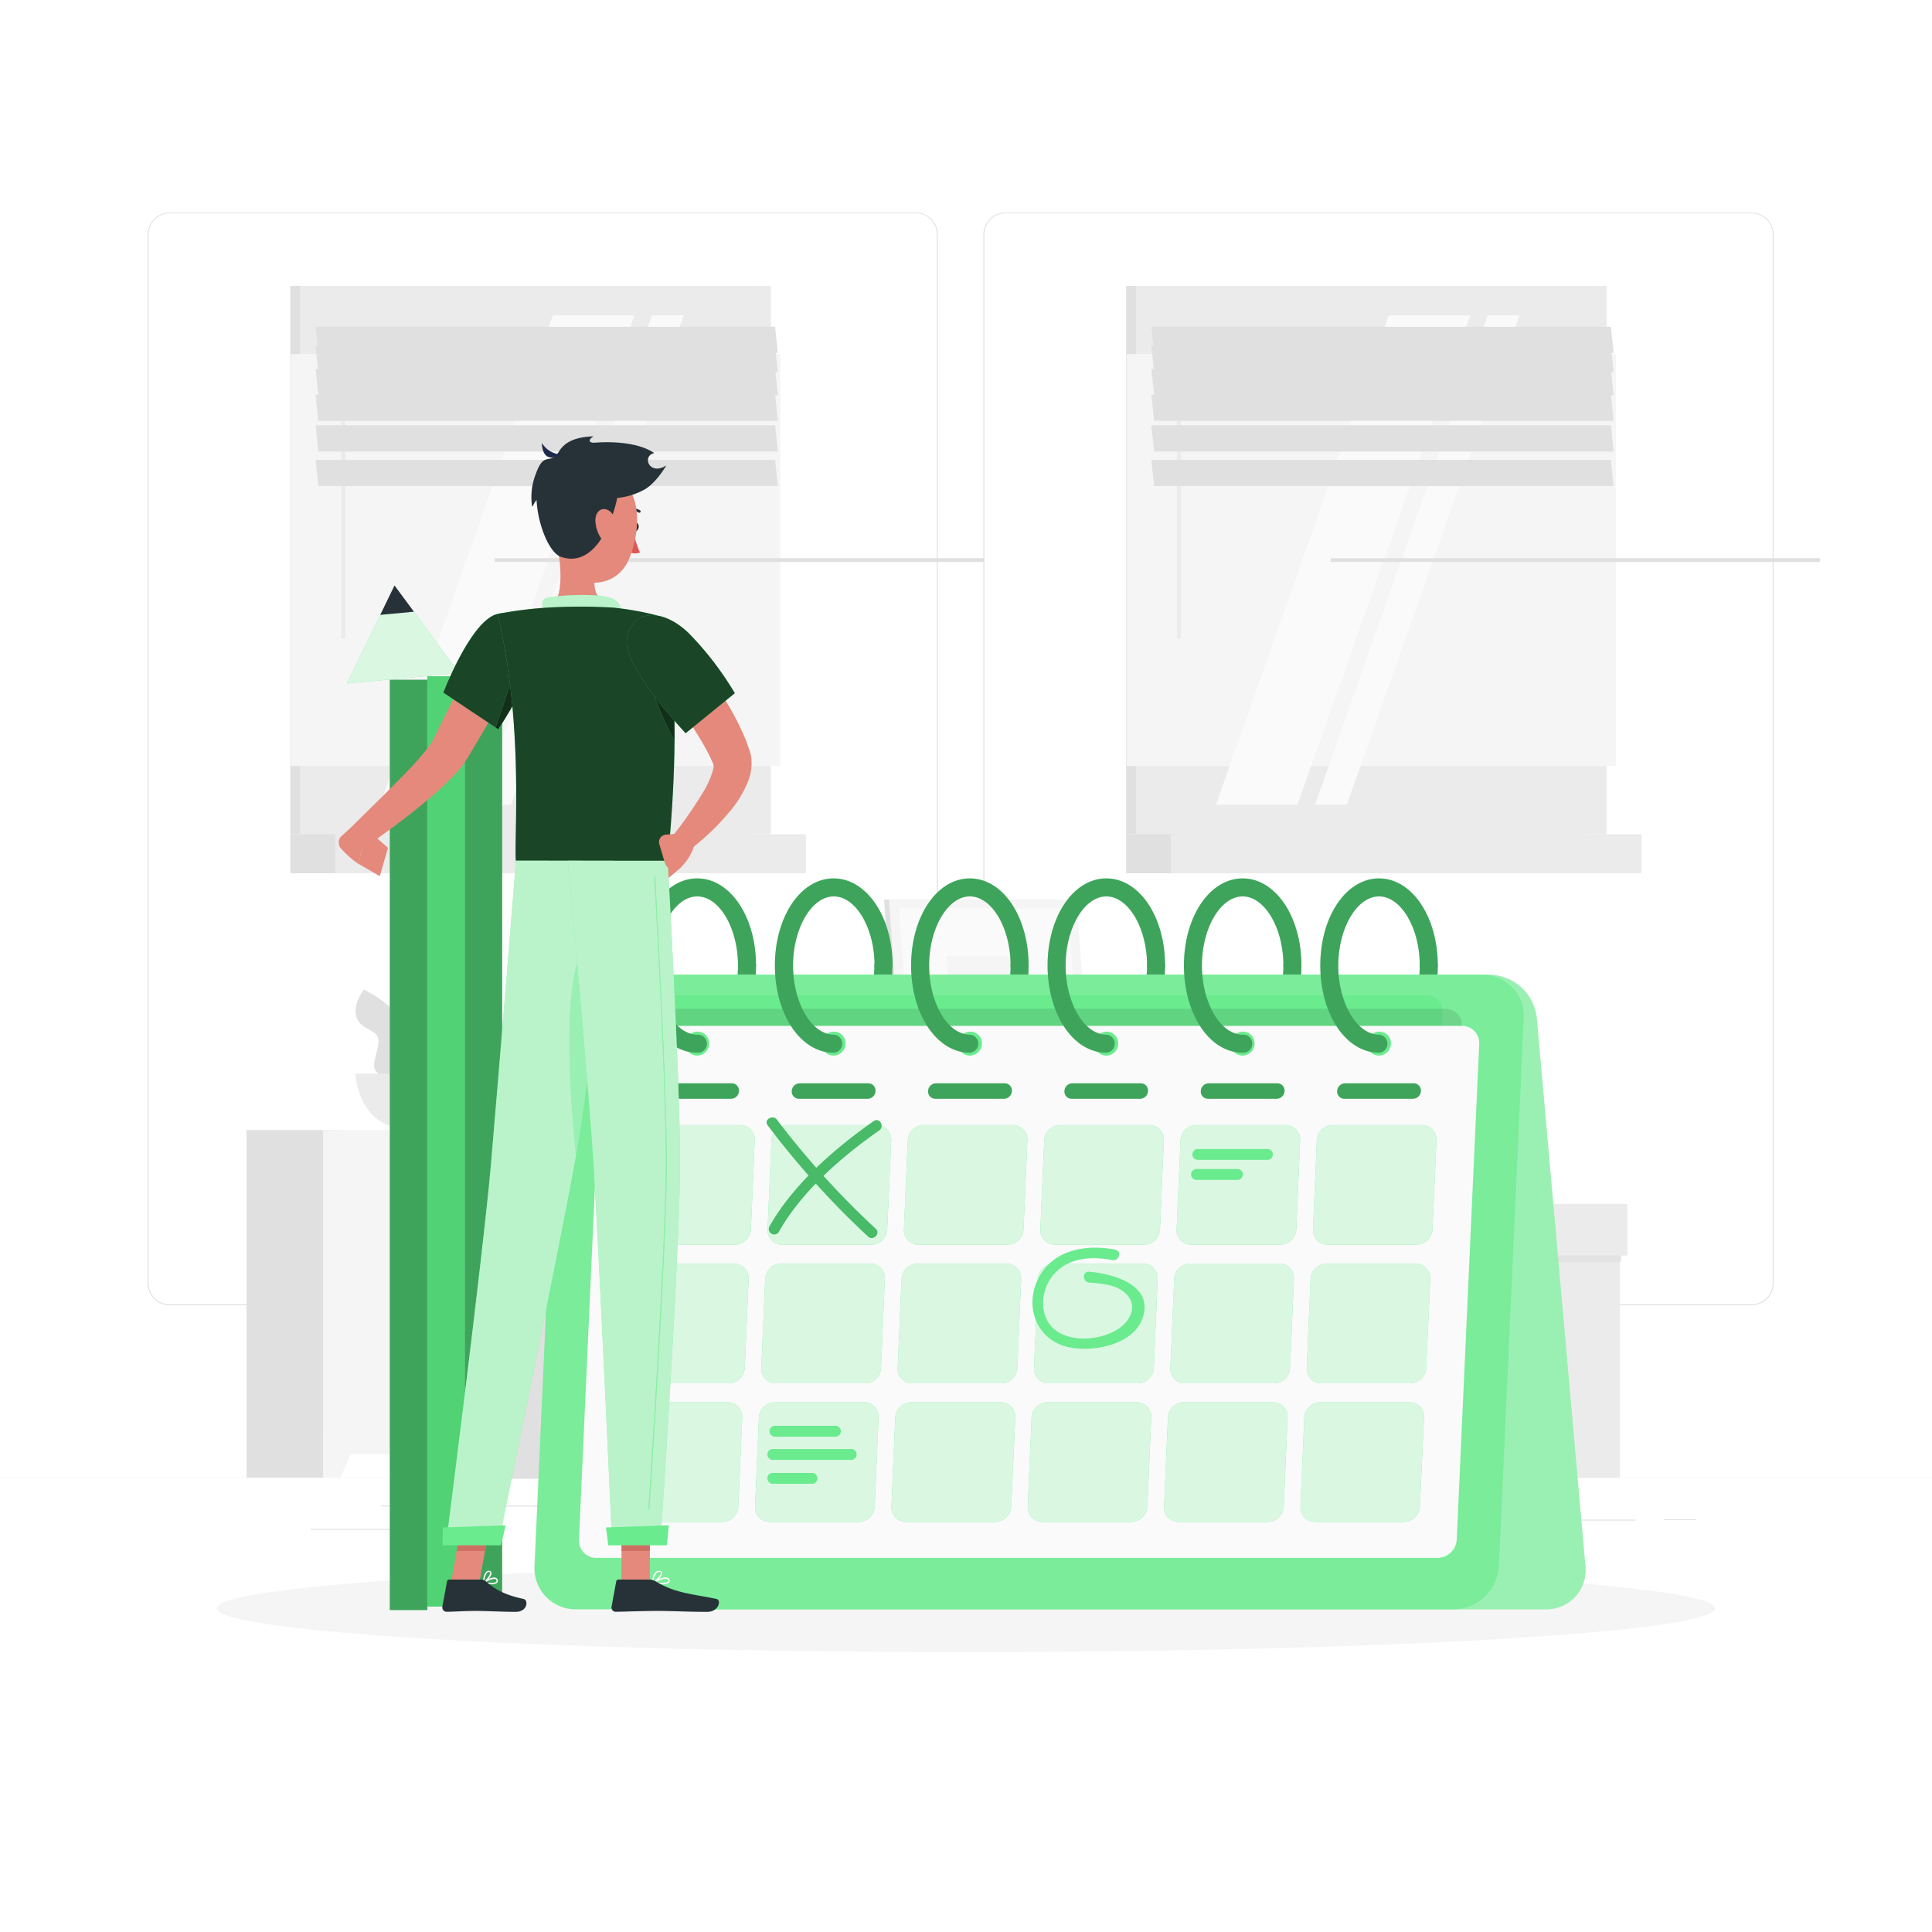 <svg class="animated" id="freepik_stories-calendar" xmlns="http://www.w3.org/2000/svg" viewBox="0 0 500 500" version="1.1" xmlns:xlink="http://www.w3.org/1999/xlink" xmlnsSvgjs="http://svgjs.com/svgjs"><style>svg#freepik_stories-calendar:not(.animated) .animable {opacity: 0;}svg#freepik_stories-calendar.animated #freepik--Calendar--inject-4 {animation: 1.5s Infinite  linear floating;animation-delay: 0s;}            @keyframes floating {                0% {                    opacity: 1;                    transform: translateY(0px);                }                50% {                    transform: translateY(-10px);                }                100% {                    opacity: 1;                    transform: translateY(0px);                }            }        </style><g id="freepik--background-complete--inject-4" class="animable" style="transform-origin: 250px 226.395px;"><rect y="382.4" width="500" height="0.25" style="fill: rgb(250, 250, 250); transform-origin: 250px 382.525px;" id="elwzk8gy1fu6" class="animable"></rect><rect x="398.39" y="393.28" width="24.83" height="0.25" style="fill: rgb(224, 224, 224); transform-origin: 410.805px 393.405px;" id="elpcd6va84num" class="animable"></rect><rect x="430.56" y="393.15" width="8.39" height="0.25" style="fill: rgb(224, 224, 224); transform-origin: 434.755px 393.275px;" id="eljs66d5o4oy" class="animable"></rect><rect x="280.04" y="394.83" width="51.99" height="0.25" style="fill: rgb(224, 224, 224); transform-origin: 306.035px 394.955px;" id="ela69f29trp6p" class="animable"></rect><rect x="260.02" y="397.54" width="7.75" height="0.25" style="fill: rgb(224, 224, 224); transform-origin: 263.895px 397.665px;" id="elos6p0w6m2u" class="animable"></rect><rect x="98.59" y="389.63" width="13.36" height="0.25" style="fill: rgb(224, 224, 224); transform-origin: 105.27px 389.755px;" id="elk8oi0ybuz5o" class="animable"></rect><rect x="117.5" y="389.63" width="67.76" height="0.25" style="fill: rgb(224, 224, 224); transform-origin: 151.38px 389.755px;" id="el5agy1bxk3lj" class="animable"></rect><rect x="80.36" y="395.67" width="47.14" height="0.25" style="fill: rgb(224, 224, 224); transform-origin: 103.93px 395.795px;" id="elrbjdjp55og" class="animable"></rect><path d="M237,337.8H43.91a5.71,5.71,0,0,1-5.7-5.71V60.66A5.71,5.71,0,0,1,43.91,55H237a5.71,5.71,0,0,1,5.71,5.71V332.09A5.71,5.71,0,0,1,237,337.8ZM43.91,55.2a5.46,5.46,0,0,0-5.45,5.46V332.09a5.46,5.46,0,0,0,5.45,5.46H237a5.47,5.47,0,0,0,5.46-5.46V60.66A5.47,5.47,0,0,0,237,55.2Z" style="fill: rgb(224, 224, 224); transform-origin: 140.46px 196.4px;" id="elft29xmyazko" class="animable"></path><path d="M453.31,337.8H260.21a5.72,5.72,0,0,1-5.71-5.71V60.66A5.72,5.72,0,0,1,260.21,55h193.1A5.71,5.71,0,0,1,459,60.66V332.09A5.71,5.71,0,0,1,453.31,337.8ZM260.21,55.2a5.47,5.47,0,0,0-5.46,5.46V332.09a5.47,5.47,0,0,0,5.46,5.46h193.1a5.47,5.47,0,0,0,5.46-5.46V60.66a5.47,5.47,0,0,0-5.46-5.46Z" style="fill: rgb(224, 224, 224); transform-origin: 356.75px 196.4px;" id="ellkr78mdneh" class="animable"></path><g id="eln1tkmr9hrvh"><rect x="341.75" y="318.28" width="35.33" height="64.12" style="fill: rgb(224, 224, 224); transform-origin: 359.415px 350.34px; transform: rotate(180deg);" class="animable"></rect></g><rect x="377.08" y="318.28" width="42.15" height="64.12" style="fill: rgb(235, 235, 235); transform-origin: 398.155px 350.34px;" id="elf8l7k0uiok" class="animable"></rect><g id="el0fx514m60rx7"><rect x="341.75" y="323.7" width="77.85" height="2.9" style="fill: rgb(224, 224, 224); opacity: 0.7; mix-blend-mode: multiply; transform-origin: 380.675px 325.15px; transform: rotate(180deg);" class="animable"></rect></g><g id="eljd02eofuc4n"><rect x="339.8" y="311.57" width="37.28" height="13.36" style="fill: rgb(224, 224, 224); transform-origin: 358.44px 318.25px; transform: rotate(180deg);" class="animable"></rect></g><rect x="377.08" y="311.57" width="44.1" height="13.36" style="fill: rgb(235, 235, 235); transform-origin: 399.13px 318.25px;" id="elez25qgl9z5m" class="animable"></rect><rect x="75.13" y="73.99" width="118.93" height="141.9" style="fill: rgb(224, 224, 224); transform-origin: 134.595px 144.94px;" id="elf4uz57ep7di" class="animable"></rect><rect x="77.68" y="73.99" width="121.83" height="141.9" style="fill: rgb(235, 235, 235); transform-origin: 138.595px 144.94px;" id="elwadluxjmzop" class="animable"></rect><rect x="75.13" y="215.89" width="118.93" height="10.11" style="fill: rgb(224, 224, 224); transform-origin: 134.595px 220.945px;" id="elddumwcmtjou" class="animable"></rect><rect x="86.74" y="215.89" width="121.83" height="10.11" style="fill: rgb(235, 235, 235); transform-origin: 147.655px 220.945px;" id="el2gyccywz6i4" class="animable"></rect><g id="el82eoshj0uoq"><rect x="75.26" y="91.64" width="126.66" height="106.59" style="fill: rgb(245, 245, 245); transform-origin: 138.59px 144.935px; transform: rotate(90deg);" class="animable"></rect></g><polygon points="98.38 208.27 143.09 81.61 164.19 81.61 119.49 208.27 98.38 208.27" style="fill: rgb(250, 250, 250); transform-origin: 131.285px 144.94px;" id="elh7f4adm9wj" class="animable"></polygon><path d="M88.82,165.3a.55.55,0,0,1-.54-.55V86.56a.54.54,0,0,1,.54-.54.55.55,0,0,1,.55.54v78.19A.55.55,0,0,1,88.82,165.3Z" style="fill: rgb(235, 235, 235); transform-origin: 88.825px 125.66px;" id="el1qckedm9b3ni" class="animable"></path><polygon points="124.02 208.27 168.73 81.61 176.96 81.61 132.25 208.27 124.02 208.27" style="fill: rgb(250, 250, 250); transform-origin: 150.49px 144.94px;" id="elk40033h2aj" class="animable"></polygon><g id="elgypw3oru3g"><rect x="128.07" y="144.46" width="126.66" height="0.97" style="fill: rgb(224, 224, 224); transform-origin: 191.4px 144.945px; transform: rotate(90deg);" class="animable"></rect></g><polygon points="201.3 91.35 82.38 91.35 81.68 84.57 200.6 84.57 201.3 91.35" style="fill: rgb(224, 224, 224); transform-origin: 141.49px 87.96px;" id="el02pjyckkadxh" class="animable"></polygon><polygon points="201.3 96.32 82.38 96.32 81.68 89.53 200.6 89.53 201.3 96.32" style="fill: rgb(224, 224, 224); transform-origin: 141.49px 92.925px;" id="el3d2h21qb5fj" class="animable"></polygon><polygon points="201.3 102.28 82.38 102.28 81.68 95.49 200.6 95.49 201.3 102.28" style="fill: rgb(224, 224, 224); transform-origin: 141.49px 98.885px;" id="ell2m3sflbbmq" class="animable"></polygon><polygon points="201.3 108.91 82.38 108.91 81.68 102.13 200.6 102.13 201.3 108.91" style="fill: rgb(224, 224, 224); transform-origin: 141.49px 105.52px;" id="els2b694w3p6" class="animable"></polygon><polygon points="201.3 116.86 82.38 116.86 81.68 110.07 200.6 110.07 201.3 116.86" style="fill: rgb(224, 224, 224); transform-origin: 141.49px 113.465px;" id="elyl4dk6jh35" class="animable"></polygon><polygon points="201.3 125.79 82.38 125.79 81.68 119.01 200.6 119.01 201.3 125.79" style="fill: rgb(224, 224, 224); transform-origin: 141.49px 122.4px;" id="elftwcaeg9mi" class="animable"></polygon><rect x="291.43" y="73.99" width="118.93" height="141.9" style="fill: rgb(224, 224, 224); transform-origin: 350.895px 144.94px;" id="el8boxm8rzok" class="animable"></rect><rect x="293.97" y="73.99" width="121.83" height="141.9" style="fill: rgb(235, 235, 235); transform-origin: 354.885px 144.94px;" id="elp6hy8yu3r28" class="animable"></rect><rect x="291.43" y="215.89" width="118.93" height="10.11" style="fill: rgb(224, 224, 224); transform-origin: 350.895px 220.945px;" id="elhcygphj5149" class="animable"></rect><rect x="303.04" y="215.89" width="121.83" height="10.11" style="fill: rgb(235, 235, 235); transform-origin: 363.955px 220.945px;" id="el3ef3b13gohh" class="animable"></rect><g id="elj3w2hkqy8v"><rect x="291.56" y="91.64" width="126.66" height="106.59" style="fill: rgb(245, 245, 245); transform-origin: 354.89px 144.935px; transform: rotate(90deg);" class="animable"></rect></g><polygon points="314.68 208.27 359.39 81.61 380.49 81.61 335.78 208.27 314.68 208.27" style="fill: rgb(250, 250, 250); transform-origin: 347.585px 144.94px;" id="elgxrxphi45l9" class="animable"></polygon><path d="M305.12,165.3a.55.55,0,0,1-.54-.55V86.56a.54.54,0,0,1,1.08,0v78.19A.55.55,0,0,1,305.12,165.3Z" style="fill: rgb(235, 235, 235); transform-origin: 305.12px 125.66px;" id="elfjamg965vs" class="animable"></path><polygon points="340.32 208.27 385.03 81.61 393.25 81.61 348.55 208.27 340.32 208.27" style="fill: rgb(250, 250, 250); transform-origin: 366.785px 144.94px;" id="elrtx23ixgxdm" class="animable"></polygon><g id="elqiz04m8r3u9"><rect x="344.37" y="144.46" width="126.66" height="0.97" style="fill: rgb(224, 224, 224); transform-origin: 407.7px 144.945px; transform: rotate(90deg);" class="animable"></rect></g><polygon points="417.6 91.35 298.68 91.35 297.97 84.57 416.9 84.57 417.6 91.35" style="fill: rgb(224, 224, 224); transform-origin: 357.785px 87.96px;" id="el5zrq9gvbejk" class="animable"></polygon><polygon points="417.6 96.32 298.68 96.32 297.97 89.53 416.9 89.53 417.6 96.32" style="fill: rgb(224, 224, 224); transform-origin: 357.785px 92.925px;" id="eldennvd52vm8" class="animable"></polygon><polygon points="417.6 102.28 298.68 102.28 297.97 95.49 416.9 95.49 417.6 102.28" style="fill: rgb(224, 224, 224); transform-origin: 357.785px 98.885px;" id="ely7xf8zvjh6m" class="animable"></polygon><polygon points="417.6 108.91 298.68 108.91 297.97 102.13 416.9 102.13 417.6 108.91" style="fill: rgb(224, 224, 224); transform-origin: 357.785px 105.52px;" id="eliabtqei17zm" class="animable"></polygon><polygon points="417.6 116.86 298.68 116.86 297.97 110.07 416.9 110.07 417.6 116.86" style="fill: rgb(224, 224, 224); transform-origin: 357.785px 113.465px;" id="el7b2wek3721i" class="animable"></polygon><polygon points="417.6 125.79 298.68 125.79 297.97 119.01 416.9 119.01 417.6 125.79" style="fill: rgb(224, 224, 224); transform-origin: 357.785px 122.4px;" id="el1ng4g83ghqt" class="animable"></polygon><rect x="294.29" y="292.46" width="23.75" height="89.94" style="fill: rgb(224, 224, 224); transform-origin: 306.165px 337.43px;" id="eloic0elmayej" class="animable"></rect><polygon points="313.52 382.4 318.03 382.4 318.03 371.38 308.79 371.38 313.52 382.4" style="fill: rgb(245, 245, 245); transform-origin: 313.41px 376.89px;" id="ellcn46nzqmy9" class="animable"></polygon><rect x="63.81" y="292.46" width="23.75" height="89.94" style="fill: rgb(224, 224, 224); transform-origin: 75.685px 337.43px;" id="el0twt63rjhel" class="animable"></rect><rect x="83.62" y="292.46" width="234.42" height="83.88" style="fill: rgb(245, 245, 245); transform-origin: 200.83px 334.4px;" id="elfqqp7y0unvt" class="animable"></rect><g id="el6xcejmtn9pj"><rect x="228.48" y="270.51" width="59.9" height="112.2" style="fill: rgb(224, 224, 224); transform-origin: 258.43px 326.61px; transform: rotate(-90deg);" class="animable"></rect></g><g id="elh60dlbctug9"><rect x="113.26" y="270.51" width="59.9" height="112.2" style="fill: rgb(224, 224, 224); transform-origin: 143.21px 326.61px; transform: rotate(-90deg);" class="animable"></rect></g><g id="el52s429mzva8"><rect x="255.1" y="309.79" width="6.67" height="112.2" style="fill: rgb(224, 224, 224); transform-origin: 258.435px 365.89px; transform: rotate(90deg);" class="animable"></rect></g><g id="elqvmikxmt3rj"><rect x="139.88" y="309.79" width="6.67" height="112.2" style="fill: rgb(224, 224, 224); transform-origin: 143.215px 365.89px; transform: rotate(90deg);" class="animable"></rect></g><path d="M182.73,300.24h-79a13,13,0,0,1-9.39-4h97.82A13,13,0,0,1,182.73,300.24Z" style="fill: rgb(245, 245, 245); transform-origin: 143.25px 298.24px;" id="elbspek7eshsm" class="animable"></path><path d="M298.37,300.24h-79a13,13,0,0,1-9.39-4h97.82A12.94,12.94,0,0,1,298.37,300.24Z" style="fill: rgb(245, 245, 245); transform-origin: 258.89px 298.24px;" id="elcnyj14hutfq" class="animable"></path><polygon points="88.13 382.4 83.61 382.4 83.61 371.38 92.85 371.38 88.13 382.4" style="fill: rgb(245, 245, 245); transform-origin: 88.23px 376.89px;" id="elgsgx2ig59x" class="animable"></polygon><g id="elres8lj01kjr"><rect x="229.12" y="237.24" width="26.44" height="55.22" style="fill: rgb(224, 224, 224); opacity: 0.4; mix-blend-mode: multiply; transform-origin: 242.34px 264.85px;" class="animable"></rect></g><polygon points="277.77 292.46 233.02 292.46 228.81 232.83 273.55 232.83 277.77 292.46" style="fill: rgb(224, 224, 224); transform-origin: 253.29px 262.645px;" id="el0n6ofgcsn37b" class="animable"></polygon><polygon points="282.86 292.46 234.29 292.46 230.08 232.83 278.64 232.83 282.86 292.46" style="fill: rgb(245, 245, 245); transform-origin: 256.47px 262.645px;" id="el9hjsyguj4ic" class="animable"></polygon><polygon points="236.54 290.18 232.65 235.11 276.4 235.11 280.3 290.18 236.54 290.18" style="fill: rgb(250, 250, 250); transform-origin: 256.475px 262.645px;" id="el4p16cyi2scq" class="animable"></polygon><polygon points="247.13 277.85 244.98 247.44 265.81 247.44 267.96 277.85 247.13 277.85" style="fill: rgb(245, 245, 245); transform-origin: 256.47px 262.645px;" id="elaudl28wb2k" class="animable"></polygon><circle cx="159.35" cy="271.05" r="11.62" style="fill: rgb(235, 235, 235); transform-origin: 159.35px 271.05px;" id="el4z5yr4elpvj" class="animable"></circle><circle cx="179.25" cy="276.59" r="11.62" style="fill: rgb(235, 235, 235); transform-origin: 179.25px 276.59px;" id="elu1owvx69hi" class="animable"></circle><g id="eluv1qhifpc7i"><circle cx="196.07" cy="271.75" r="7.75" style="fill: rgb(235, 235, 235); transform-origin: 196.07px 271.75px; transform: rotate(-22.39deg);" class="animable"></circle></g><g id="ellllxddf0ntn"><circle cx="170.98" cy="264" r="7.75" style="fill: rgb(235, 235, 235); transform-origin: 170.98px 264px; transform: rotate(-80.8deg);" class="animable"></circle></g><path d="M140.77,274.51s.91,17.95,35.78,17.95,35.78-17.95,35.78-17.95Z" style="fill: rgb(224, 224, 224); transform-origin: 176.55px 283.485px;" id="eluftzxj3fjs" class="animable"></path><path d="M108.57,286.31s-11.36-19.58,4.4-35.17c0,0,4.11,2.68,4,6.29s-4.41,4.51-3.48,7.52,5,6,2.35,8.45.43,4.69.25,7.74S108.57,286.31,108.57,286.31Z" style="fill: rgb(224, 224, 224); transform-origin: 110.791px 268.725px;" id="elksxw42mhaq" class="animable"></path><path d="M109.43,288.1s4.6-22.16-15.27-32c0,0-3.06,3.85-1.86,7.25s5.6,2.89,5.67,6-2.9,7.24.44,8.75,1.07,4.6,2.2,7.43S109.43,288.1,109.43,288.1Z" style="fill: rgb(224, 224, 224); transform-origin: 100.956px 272.103px;" id="elh0fwv3wfovj" class="animable"></path><path d="M92,277.85s.38,14.61,14.86,14.61,14.86-14.61,14.86-14.61Z" style="fill: rgb(235, 235, 235); transform-origin: 106.86px 285.155px;" id="elgli33x626qi" class="animable"></path></g><g id="freepik--Shadow--inject-4" class="animable" style="transform-origin: 250px 416.24px;"><ellipse cx="250" cy="416.24" rx="193.89" ry="11.32" style="fill: rgb(245, 245, 245); transform-origin: 250px 416.24px;" id="elxkvumwojt4h" class="animable"></ellipse></g><g id="freepik--Calendar--inject-4" class="animable" style="transform-origin: 274.337px 321.906px;"><path d="M180.45,272.44a2.34,2.34,0,0,1,0-4.67c5.72,0,10.54-8.19,10.54-17.89a2.34,2.34,0,0,1,4.67,0C195.66,262.53,189,272.44,180.45,272.44Z" style="fill: rgb(90, 233, 130); transform-origin: 186.961px 260.066px;" id="elb15swqsu4to" class="animable"></path><path d="M215.74,272.44a2.34,2.34,0,0,1,0-4.67c5.72,0,10.54-8.19,10.54-17.89a2.34,2.34,0,0,1,4.67,0C231,262.53,224.27,272.44,215.74,272.44Z" style="fill: rgb(90, 233, 130); transform-origin: 222.252px 260.066px;" id="el6vyjk8m969" class="animable"></path><path d="M251,272.44a2.34,2.34,0,0,1,0-4.67c5.71,0,10.54-8.19,10.54-17.89a2.33,2.33,0,0,1,4.66,0C266.23,262.53,259.56,272.44,251,272.44Z" style="fill: rgb(90, 233, 130); transform-origin: 257.506px 259.995px;" id="elikt7ezedoip" class="animable"></path><path d="M286.32,272.44a2.34,2.34,0,1,1,0-4.67c5.71,0,10.54-8.19,10.54-17.89a2.33,2.33,0,0,1,4.66,0C301.52,262.53,294.84,272.44,286.32,272.44Z" style="fill: rgb(90, 233, 130); transform-origin: 292.674px 260.001px;" id="eljlur0lp2qmo" class="animable"></path><path d="M321.6,272.44a2.34,2.34,0,0,1,0-4.67c5.72,0,10.54-8.19,10.54-17.89a2.34,2.34,0,0,1,4.67,0C336.81,262.53,330.13,272.44,321.6,272.44Z" style="fill: rgb(90, 233, 130); transform-origin: 328.111px 260.066px;" id="elej6cmfmvthq" class="animable"></path><path d="M356.89,272.44a2.34,2.34,0,0,1,0-4.67c5.71,0,10.54-8.19,10.54-17.89a2.34,2.34,0,0,1,4.67,0C372.1,262.53,365.42,272.44,356.89,272.44Z" style="fill: rgb(90, 233, 130); transform-origin: 363.401px 260.066px;" id="el84w3am2uuu8" class="animable"></path><g id="elotkdjbno7qs"><g style="opacity: 0.3; transform-origin: 275.181px 259.997px;" class="animable"><path d="M180.45,272.44a2.34,2.34,0,0,1,0-4.67c5.72,0,10.54-8.19,10.54-17.89a2.34,2.34,0,0,1,4.67,0C195.66,262.53,189,272.44,180.45,272.44Z" id="elbe2ql768ia" class="animable" style="transform-origin: 186.961px 260.066px;"></path><path d="M215.74,272.44a2.34,2.34,0,0,1,0-4.67c5.72,0,10.54-8.19,10.54-17.89a2.34,2.34,0,0,1,4.67,0C231,262.53,224.27,272.44,215.74,272.44Z" id="el49mwkocg58l" class="animable" style="transform-origin: 222.252px 260.066px;"></path><path d="M251,272.44a2.34,2.34,0,0,1,0-4.67c5.71,0,10.54-8.19,10.54-17.89a2.33,2.33,0,0,1,4.66,0C266.23,262.53,259.56,272.44,251,272.44Z" id="els6ce78xj98m" class="animable" style="transform-origin: 257.506px 259.995px;"></path><path d="M286.32,272.44a2.34,2.34,0,1,1,0-4.67c5.71,0,10.54-8.19,10.54-17.89a2.33,2.33,0,0,1,4.66,0C301.52,262.53,294.84,272.44,286.32,272.44Z" id="elwj9d3p42x09" class="animable" style="transform-origin: 292.674px 260.001px;"></path><path d="M321.6,272.44a2.34,2.34,0,0,1,0-4.67c5.72,0,10.54-8.19,10.54-17.89a2.34,2.34,0,0,1,4.67,0C336.81,262.53,330.13,272.44,321.6,272.44Z" id="elzmjkalnmhmd" class="animable" style="transform-origin: 328.111px 260.066px;"></path><path d="M356.89,272.44a2.34,2.34,0,0,1,0-4.67c5.71,0,10.54-8.19,10.54-17.89a2.34,2.34,0,0,1,4.67,0C372.1,262.53,365.42,272.44,356.89,272.44Z" id="elw3f2wnr0t5i" class="animable" style="transform-origin: 363.401px 260.066px;"></path></g></g><path d="M158.34,252.27H385.52a12.51,12.51,0,0,1,12.19,11.19l12.58,141.83a10.11,10.11,0,0,1-10.2,11.19H172.9a12.53,12.53,0,0,1-12.19-11.19L148.14,263.46A10.1,10.1,0,0,1,158.34,252.27Z" style="fill: rgb(90, 233, 130); transform-origin: 279.214px 334.375px;" id="el0ou6bvem4wbr" class="animable"></path><g id="elhqg9kf4puft"><path d="M158.34,252.27H385.52a12.51,12.51,0,0,1,12.19,11.19l12.58,141.83a10.11,10.11,0,0,1-10.2,11.19H172.9a12.53,12.53,0,0,1-12.19-11.19L148.14,263.46A10.1,10.1,0,0,1,158.34,252.27Z" style="fill: rgb(250, 250, 250); opacity: 0.4; transform-origin: 279.214px 334.375px;" class="animable"></path></g><path d="M383.63,252.27H156.44a11.86,11.86,0,0,0-11.7,11.19l-6.4,141.83A10.63,10.63,0,0,0,149,416.48H376.21a11.86,11.86,0,0,0,11.7-11.19l6.41-141.83A10.64,10.64,0,0,0,383.63,252.27Z" style="fill: rgb(90, 233, 130); transform-origin: 266.33px 334.375px;" id="elpftt1wcxzm" class="animable"></path><g id="elb00acyd6w29"><path d="M383.63,252.27H156.44a11.86,11.86,0,0,0-11.7,11.19l-6.4,141.83A10.63,10.63,0,0,0,149,416.48H376.21a11.86,11.86,0,0,0,11.7-11.19l6.41-141.83A10.64,10.64,0,0,0,383.63,252.27Z" style="fill: rgb(250, 250, 250); opacity: 0.2; transform-origin: 266.33px 334.375px;" class="animable"></path></g><path d="M160.61,379l5.29-117.13a4.53,4.53,0,0,1,4.48-4.28H369.21a4.07,4.07,0,0,1,4.09,4.28L368,379a4.53,4.53,0,0,1-4.48,4.28H164.7A4.07,4.07,0,0,1,160.61,379Z" style="fill: rgb(90, 233, 130); transform-origin: 266.955px 320.435px;" id="el3xt69o5o9uk" class="animable"></path><g id="elt35ndqjarlq"><path d="M160.61,379l5.29-117.13a4.53,4.53,0,0,1,4.48-4.28H369.21a4.07,4.07,0,0,1,4.09,4.28L368,379a4.53,4.53,0,0,1-4.48,4.28H164.7A4.07,4.07,0,0,1,160.61,379Z" style="fill: rgb(250, 250, 250); opacity: 0.1; transform-origin: 266.955px 320.435px;" class="animable"></path></g><g id="elbnvi8rq9f0r"><path d="M155,388.56l5.55-123a4.74,4.74,0,0,1,4.7-4.49H374.05a4.26,4.26,0,0,1,4.29,4.49l-5.56,123a4.75,4.75,0,0,1-4.69,4.5H159.27A4.25,4.25,0,0,1,155,388.56Z" style="opacity: 0.1; transform-origin: 266.669px 327.065px;" class="animable"></path></g><path d="M149.84,398.48l5.79-128.3a5,5,0,0,1,4.9-4.69H378.34a4.45,4.45,0,0,1,4.48,4.69L377,398.48a5,5,0,0,1-4.9,4.69H154.32A4.44,4.44,0,0,1,149.84,398.48Z" style="fill: rgb(250, 250, 250); transform-origin: 266.33px 334.33px;" id="eluzi7m7ksqya" class="animable"></path><path d="M356.86,273.18h0a3,3,0,0,1-3-3.18h0a3.15,3.15,0,0,1,3.11-3h0a3,3,0,0,1,3,3.18h0A3.15,3.15,0,0,1,356.86,273.18Z" style="fill: rgb(90, 233, 130); transform-origin: 356.915px 270.09px;" id="el4n7qykue2j" class="animable"></path><path d="M321.57,273.18h0a3,3,0,0,1-3-3.18h0a3.15,3.15,0,0,1,3.11-3h0a3,3,0,0,1,3,3.18h0A3.14,3.14,0,0,1,321.57,273.18Z" style="fill: rgb(90, 233, 130); transform-origin: 321.625px 270.09px;" id="elcjo65dkvird" class="animable"></path><path d="M286.28,273.18h0a3,3,0,0,1-3-3.18h0a3.16,3.16,0,0,1,3.11-3h0a3,3,0,0,1,3,3.18h0A3.14,3.14,0,0,1,286.28,273.18Z" style="fill: rgb(90, 233, 130); transform-origin: 286.335px 270.09px;" id="el9zuqghaom1u" class="animable"></path><path d="M251,273.18h0a3,3,0,0,1-3-3.18h0a3.17,3.17,0,0,1,3.12-3h0a3,3,0,0,1,3,3.18h0A3.14,3.14,0,0,1,251,273.18Z" style="fill: rgb(90, 233, 130); transform-origin: 251.06px 270.09px;" id="eltr37eh08zpb" class="animable"></path><path d="M215.71,273.18h0a3,3,0,0,1-3-3.18h0a3.15,3.15,0,0,1,3.11-3h0a3,3,0,0,1,3,3.18h0A3.15,3.15,0,0,1,215.71,273.18Z" style="fill: rgb(90, 233, 130); transform-origin: 215.765px 270.09px;" id="elejw7drc29pc" class="animable"></path><path d="M180.42,273.18h0a3,3,0,0,1-3-3.18h0a3.15,3.15,0,0,1,3.11-3h0a3,3,0,0,1,3,3.18h0A3.14,3.14,0,0,1,180.42,273.18Z" style="fill: rgb(90, 233, 130); transform-origin: 180.475px 270.09px;" id="elx1owhbjlhj8" class="animable"></path><g id="elqh6xqvgx9n"><g style="opacity: 0.1; transform-origin: 268.695px 270.09px;" class="animable"><path d="M356.86,273.18h0a3,3,0,0,1-3-3.18h0a3.15,3.15,0,0,1,3.11-3h0a3,3,0,0,1,3,3.18h0A3.15,3.15,0,0,1,356.86,273.18Z" style="fill: rgb(250, 250, 250); transform-origin: 356.915px 270.09px;" id="elwve5cj1ojml" class="animable"></path><path d="M321.57,273.18h0a3,3,0,0,1-3-3.18h0a3.15,3.15,0,0,1,3.11-3h0a3,3,0,0,1,3,3.18h0A3.14,3.14,0,0,1,321.57,273.18Z" style="fill: rgb(250, 250, 250); transform-origin: 321.625px 270.09px;" id="elfk0p8qbnuv" class="animable"></path><path d="M286.28,273.18h0a3,3,0,0,1-3-3.18h0a3.16,3.16,0,0,1,3.11-3h0a3,3,0,0,1,3,3.18h0A3.14,3.14,0,0,1,286.28,273.18Z" style="fill: rgb(250, 250, 250); transform-origin: 286.335px 270.09px;" id="elv7rfi78oxrk" class="animable"></path><path d="M251,273.18h0a3,3,0,0,1-3-3.18h0a3.17,3.17,0,0,1,3.12-3h0a3,3,0,0,1,3,3.18h0A3.14,3.14,0,0,1,251,273.18Z" style="fill: rgb(250, 250, 250); transform-origin: 251.06px 270.09px;" id="eliy07y6wypda" class="animable"></path><path d="M215.71,273.18h0a3,3,0,0,1-3-3.18h0a3.15,3.15,0,0,1,3.11-3h0a3,3,0,0,1,3,3.18h0A3.15,3.15,0,0,1,215.71,273.18Z" style="fill: rgb(250, 250, 250); transform-origin: 215.765px 270.09px;" id="elpi94tnexsp8" class="animable"></path><path d="M180.42,273.18h0a3,3,0,0,1-3-3.18h0a3.15,3.15,0,0,1,3.11-3h0a3,3,0,0,1,3,3.18h0A3.14,3.14,0,0,1,180.42,273.18Z" style="fill: rgb(250, 250, 250); transform-origin: 180.475px 270.09px;" id="elat7h0jmfssa" class="animable"></path></g></g><path d="M189.24,284.36H171.49a1.86,1.86,0,0,1-1.87-2h0a2.08,2.08,0,0,1,2-2h17.75a1.86,1.86,0,0,1,1.87,2h0A2.08,2.08,0,0,1,189.24,284.36Z" style="fill: rgb(90, 233, 130); transform-origin: 180.43px 282.36px;" id="ellmf8bgjn6m" class="animable"></path><path d="M224.53,284.36H206.78a1.86,1.86,0,0,1-1.87-2h0a2.08,2.08,0,0,1,2.05-2H224.7a1.87,1.87,0,0,1,1.88,2h0A2.08,2.08,0,0,1,224.53,284.36Z" style="fill: rgb(90, 233, 130); transform-origin: 215.745px 282.36px;" id="ely3c1ns365ga" class="animable"></path><path d="M259.82,284.36H242.07a1.87,1.87,0,0,1-1.88-2h0a2.08,2.08,0,0,1,2.05-2H260a1.86,1.86,0,0,1,1.87,2h0A2.07,2.07,0,0,1,259.82,284.36Z" style="fill: rgb(90, 233, 130); transform-origin: 251.03px 282.36px;" id="elho35ek2sp4g" class="animable"></path><path d="M295.1,284.36H277.35a1.86,1.86,0,0,1-1.87-2h0a2.08,2.08,0,0,1,2-2h17.75a1.86,1.86,0,0,1,1.87,2h0A2.08,2.08,0,0,1,295.1,284.36Z" style="fill: rgb(90, 233, 130); transform-origin: 286.29px 282.36px;" id="eld2n9q006jq8" class="animable"></path><path d="M330.39,284.36H312.64a1.86,1.86,0,0,1-1.87-2h0a2.08,2.08,0,0,1,2.05-2h17.75a1.86,1.86,0,0,1,1.87,2h0A2.08,2.08,0,0,1,330.39,284.36Z" style="fill: rgb(90, 233, 130); transform-origin: 321.605px 282.36px;" id="elgsgh7fot29g" class="animable"></path><path d="M365.68,284.36H347.93a1.86,1.86,0,0,1-1.87-2h0a2.08,2.08,0,0,1,2.05-2h17.74a1.87,1.87,0,0,1,1.88,2h0A2.08,2.08,0,0,1,365.68,284.36Z" style="fill: rgb(90, 233, 130); transform-origin: 356.895px 282.36px;" id="eles7iy7xj7pc" class="animable"></path><g id="eln7a23icdsyh"><g style="opacity: 0.3; transform-origin: 268.675px 282.36px;" class="animable"><path d="M189.24,284.36H171.49a1.86,1.86,0,0,1-1.87-2h0a2.08,2.08,0,0,1,2-2h17.75a1.86,1.86,0,0,1,1.87,2h0A2.08,2.08,0,0,1,189.24,284.36Z" id="eljz0ov3fy4ib" class="animable" style="transform-origin: 180.43px 282.36px;"></path><path d="M224.53,284.36H206.78a1.86,1.86,0,0,1-1.87-2h0a2.08,2.08,0,0,1,2.05-2H224.7a1.87,1.87,0,0,1,1.88,2h0A2.08,2.08,0,0,1,224.53,284.36Z" id="elku8yt51fi5" class="animable" style="transform-origin: 215.745px 282.36px;"></path><path d="M259.82,284.36H242.07a1.87,1.87,0,0,1-1.88-2h0a2.08,2.08,0,0,1,2.05-2H260a1.86,1.86,0,0,1,1.87,2h0A2.07,2.07,0,0,1,259.82,284.36Z" id="elvvivrhcrzib" class="animable" style="transform-origin: 251.03px 282.36px;"></path><path d="M295.1,284.36H277.35a1.86,1.86,0,0,1-1.87-2h0a2.08,2.08,0,0,1,2-2h17.75a1.86,1.86,0,0,1,1.87,2h0A2.08,2.08,0,0,1,295.1,284.36Z" id="elkjugms6e6a" class="animable" style="transform-origin: 286.29px 282.36px;"></path><path d="M330.39,284.36H312.64a1.86,1.86,0,0,1-1.87-2h0a2.08,2.08,0,0,1,2.05-2h17.75a1.86,1.86,0,0,1,1.87,2h0A2.08,2.08,0,0,1,330.39,284.36Z" id="elr1woq6ejmo" class="animable" style="transform-origin: 321.605px 282.36px;"></path><path d="M365.68,284.36H347.93a1.86,1.86,0,0,1-1.87-2h0a2.08,2.08,0,0,1,2.05-2h17.74a1.87,1.87,0,0,1,1.88,2h0A2.08,2.08,0,0,1,365.68,284.36Z" id="elwth3xx0t2j8" class="animable" style="transform-origin: 356.895px 282.36px;"></path></g></g><path d="M190.22,322.13H167.1a3.73,3.73,0,0,1-3.74-3.92l1-23.12a4.16,4.16,0,0,1,4.1-3.92h23.12a3.73,3.73,0,0,1,3.74,3.92l-1,23.12A4.17,4.17,0,0,1,190.22,322.13Z" style="fill: rgb(90, 233, 130); transform-origin: 179.34px 306.65px;" id="elnhz2p1lqdi9" class="animable"></path><path d="M225.51,322.13H202.39a3.72,3.72,0,0,1-3.74-3.92l1-23.12a4.16,4.16,0,0,1,4.1-3.92H226.9a3.74,3.74,0,0,1,3.75,3.92l-1.05,23.12A4.15,4.15,0,0,1,225.51,322.13Z" style="fill: rgb(90, 233, 130); transform-origin: 214.649px 306.65px;" id="eltlrbdes3es" class="animable"></path><path d="M260.79,322.13H237.68a3.74,3.74,0,0,1-3.75-3.92l1-23.12a4.16,4.16,0,0,1,4.1-3.92h23.11a3.72,3.72,0,0,1,3.74,3.92l-1,23.12A4.16,4.16,0,0,1,260.79,322.13Z" style="fill: rgb(90, 233, 130); transform-origin: 249.906px 306.65px;" id="eluz0ks765hz" class="animable"></path><path d="M296.08,322.13H273a3.73,3.73,0,0,1-3.75-3.92l1-23.12a4.15,4.15,0,0,1,4.09-3.92h23.12a3.73,3.73,0,0,1,3.74,3.92l-1,23.12A4.16,4.16,0,0,1,296.08,322.13Z" style="fill: rgb(90, 233, 130); transform-origin: 285.225px 306.65px;" id="elumm7al9r1wj" class="animable"></path><path d="M331.37,322.13H308.25a3.73,3.73,0,0,1-3.74-3.92l1-23.12a4.16,4.16,0,0,1,4.1-3.92h23.11a3.73,3.73,0,0,1,3.75,3.92l-1,23.12A4.17,4.17,0,0,1,331.37,322.13Z" style="fill: rgb(90, 233, 130); transform-origin: 320.49px 306.65px;" id="el3znv7sldnfc" class="animable"></path><path d="M366.65,322.13H343.54a3.72,3.72,0,0,1-3.74-3.92l1-23.12a4.16,4.16,0,0,1,4.1-3.92h23.11a3.74,3.74,0,0,1,3.75,3.92l-1.05,23.12A4.15,4.15,0,0,1,366.65,322.13Z" style="fill: rgb(90, 233, 130); transform-origin: 355.779px 306.65px;" id="elftwil2l8c7s" class="animable"></path><g id="ellxy3ocxbdnd"><g style="opacity: 0.8; transform-origin: 267.56px 306.65px;" class="animable"><path d="M190.22,322.13H167.1a3.73,3.73,0,0,1-3.74-3.92l1-23.12a4.16,4.16,0,0,1,4.1-3.92h23.12a3.73,3.73,0,0,1,3.74,3.92l-1,23.12A4.17,4.17,0,0,1,190.22,322.13Z" style="fill: rgb(250, 250, 250); transform-origin: 179.34px 306.65px;" id="elcsdh31rfew" class="animable"></path><path d="M225.51,322.13H202.39a3.72,3.72,0,0,1-3.74-3.92l1-23.12a4.16,4.16,0,0,1,4.1-3.92H226.9a3.74,3.74,0,0,1,3.75,3.92l-1.05,23.12A4.15,4.15,0,0,1,225.51,322.13Z" style="fill: rgb(250, 250, 250); transform-origin: 214.649px 306.65px;" id="elvym9bjvo1m" class="animable"></path><path d="M260.79,322.13H237.68a3.74,3.74,0,0,1-3.75-3.92l1-23.12a4.16,4.16,0,0,1,4.1-3.92h23.11a3.72,3.72,0,0,1,3.74,3.92l-1,23.12A4.16,4.16,0,0,1,260.79,322.13Z" style="fill: rgb(250, 250, 250); transform-origin: 249.906px 306.65px;" id="elibi19akvugi" class="animable"></path><path d="M296.08,322.13H273a3.73,3.73,0,0,1-3.75-3.92l1-23.12a4.15,4.15,0,0,1,4.09-3.92h23.12a3.73,3.73,0,0,1,3.74,3.92l-1,23.12A4.16,4.16,0,0,1,296.08,322.13Z" style="fill: rgb(250, 250, 250); transform-origin: 285.225px 306.65px;" id="el83duslx6cih" class="animable"></path><path d="M331.37,322.13H308.25a3.73,3.73,0,0,1-3.74-3.92l1-23.12a4.16,4.16,0,0,1,4.1-3.92h23.11a3.73,3.73,0,0,1,3.75,3.92l-1,23.12A4.17,4.17,0,0,1,331.37,322.13Z" style="fill: rgb(250, 250, 250); transform-origin: 320.49px 306.65px;" id="elsupv7tknr3q" class="animable"></path><path d="M366.65,322.13H343.54a3.72,3.72,0,0,1-3.74-3.92l1-23.12a4.16,4.16,0,0,1,4.1-3.92h23.11a3.74,3.74,0,0,1,3.75,3.92l-1.05,23.12A4.15,4.15,0,0,1,366.65,322.13Z" style="fill: rgb(250, 250, 250); transform-origin: 355.779px 306.65px;" id="elthwjfzs3vx" class="animable"></path></g></g><path d="M188.6,358H165.48a3.73,3.73,0,0,1-3.74-3.92l1-23.12a4.17,4.17,0,0,1,4.1-3.92H190a3.73,3.73,0,0,1,3.74,3.92l-1,23.12A4.17,4.17,0,0,1,188.6,358Z" style="fill: rgb(90, 233, 130); transform-origin: 177.74px 342.52px;" id="el5cll6a1psl5" class="animable"></path><path d="M223.89,358H200.77a3.73,3.73,0,0,1-3.74-3.92l1-23.12a4.16,4.16,0,0,1,4.1-3.92h23.11A3.74,3.74,0,0,1,229,331L228,354.08A4.15,4.15,0,0,1,223.89,358Z" style="fill: rgb(90, 233, 130); transform-origin: 213.016px 342.52px;" id="elx743r4z9xyr" class="animable"></path><path d="M259.17,358H236.06a3.72,3.72,0,0,1-3.74-3.92l1-23.12a4.16,4.16,0,0,1,4.1-3.92h23.11a3.72,3.72,0,0,1,3.74,3.92l-1,23.12A4.16,4.16,0,0,1,259.17,358Z" style="fill: rgb(90, 233, 130); transform-origin: 248.295px 342.52px;" id="ely8ucxdi5ni" class="animable"></path><path d="M294.46,358H271.35a3.74,3.74,0,0,1-3.75-3.92l1-23.12a4.15,4.15,0,0,1,4.09-3.92h23.12A3.73,3.73,0,0,1,299.6,331l-1,23.12A4.16,4.16,0,0,1,294.46,358Z" style="fill: rgb(90, 233, 130); transform-origin: 283.601px 342.52px;" id="el8y746v2oyhq" class="animable"></path><path d="M329.75,358H306.63a3.73,3.73,0,0,1-3.74-3.92l1-23.12A4.17,4.17,0,0,1,308,327h23.12a3.73,3.73,0,0,1,3.74,3.92l-1,23.12A4.17,4.17,0,0,1,329.75,358Z" style="fill: rgb(90, 233, 130); transform-origin: 318.875px 342.5px;" id="elv2whjm4dkx" class="animable"></path><path d="M365,358H341.92a3.72,3.72,0,0,1-3.74-3.92l1-23.12a4.16,4.16,0,0,1,4.1-3.92h23.11a3.74,3.74,0,0,1,3.75,3.92l-1.05,23.12A4.15,4.15,0,0,1,365,358Z" style="fill: rgb(90, 233, 130); transform-origin: 354.159px 342.52px;" id="ely85r3hi74m" class="animable"></path><g id="el6pjthdk4tvo"><g style="opacity: 0.8; transform-origin: 265.94px 342.5px;" class="animable"><path d="M188.6,358H165.48a3.73,3.73,0,0,1-3.74-3.92l1-23.12a4.17,4.17,0,0,1,4.1-3.92H190a3.73,3.73,0,0,1,3.74,3.92l-1,23.12A4.17,4.17,0,0,1,188.6,358Z" style="fill: rgb(250, 250, 250); transform-origin: 177.74px 342.52px;" id="eliz1n3ijazp9" class="animable"></path><path d="M223.89,358H200.77a3.73,3.73,0,0,1-3.74-3.92l1-23.12a4.16,4.16,0,0,1,4.1-3.92h23.11A3.74,3.74,0,0,1,229,331L228,354.08A4.15,4.15,0,0,1,223.89,358Z" style="fill: rgb(250, 250, 250); transform-origin: 213.016px 342.52px;" id="elrbaesa5h9x" class="animable"></path><path d="M259.17,358H236.06a3.72,3.72,0,0,1-3.74-3.92l1-23.12a4.16,4.16,0,0,1,4.1-3.92h23.11a3.72,3.72,0,0,1,3.74,3.92l-1,23.12A4.16,4.16,0,0,1,259.17,358Z" style="fill: rgb(250, 250, 250); transform-origin: 248.295px 342.52px;" id="elksc5u1pl4ah" class="animable"></path><path d="M294.46,358H271.35a3.74,3.74,0,0,1-3.75-3.92l1-23.12a4.15,4.15,0,0,1,4.09-3.92h23.12A3.73,3.73,0,0,1,299.6,331l-1,23.12A4.16,4.16,0,0,1,294.46,358Z" style="fill: rgb(250, 250, 250); transform-origin: 283.601px 342.52px;" id="elyrsspzdj6h" class="animable"></path><path d="M329.75,358H306.63a3.73,3.73,0,0,1-3.74-3.92l1-23.12A4.17,4.17,0,0,1,308,327h23.12a3.73,3.73,0,0,1,3.74,3.92l-1,23.12A4.17,4.17,0,0,1,329.75,358Z" style="fill: rgb(250, 250, 250); transform-origin: 318.875px 342.5px;" id="el9fdnb72ji3k" class="animable"></path><path d="M365,358H341.92a3.72,3.72,0,0,1-3.74-3.92l1-23.12a4.16,4.16,0,0,1,4.1-3.92h23.11a3.74,3.74,0,0,1,3.75,3.92l-1.05,23.12A4.15,4.15,0,0,1,365,358Z" style="fill: rgb(250, 250, 250); transform-origin: 354.159px 342.52px;" id="elowwi8dmubx" class="animable"></path></g></g><path d="M187,393.86H163.86a3.72,3.72,0,0,1-3.74-3.92l1-23.11a4.16,4.16,0,0,1,4.1-3.92h23.12a3.72,3.72,0,0,1,3.74,3.92l-1,23.11A4.15,4.15,0,0,1,187,393.86Z" style="fill: rgb(90, 233, 130); transform-origin: 176.1px 378.385px;" id="elqwxsdvgsbuf" class="animable"></path><path d="M222.27,393.86H199.15a3.72,3.72,0,0,1-3.74-3.92l1-23.11a4.15,4.15,0,0,1,4.1-3.92h23.11a3.72,3.72,0,0,1,3.75,3.92l-1,23.11A4.14,4.14,0,0,1,222.27,393.86Z" style="fill: rgb(90, 233, 130); transform-origin: 211.39px 378.385px;" id="elog1lpp7gwoc" class="animable"></path><path d="M257.55,393.86H234.44a3.72,3.72,0,0,1-3.74-3.92l1-23.11a4.15,4.15,0,0,1,4.1-3.92H259a3.73,3.73,0,0,1,3.75,3.92l-1.05,23.11A4.15,4.15,0,0,1,257.55,393.86Z" style="fill: rgb(90, 233, 130); transform-origin: 246.725px 378.385px;" id="el58x671delsn" class="animable"></path><path d="M292.84,393.86H269.73a3.73,3.73,0,0,1-3.75-3.92l1-23.11a4.14,4.14,0,0,1,4.09-3.92h23.12a3.72,3.72,0,0,1,3.74,3.92l-1,23.11A4.15,4.15,0,0,1,292.84,393.86Z" style="fill: rgb(90, 233, 130); transform-origin: 281.955px 378.385px;" id="elpimitv5118" class="animable"></path><path d="M328.13,393.86H305a3.72,3.72,0,0,1-3.74-3.92l1-23.11a4.16,4.16,0,0,1,4.1-3.92h23.12a3.72,3.72,0,0,1,3.74,3.92l-1,23.11A4.16,4.16,0,0,1,328.13,393.86Z" style="fill: rgb(90, 233, 130); transform-origin: 317.24px 378.385px;" id="elmhtejlq7bt" class="animable"></path><path d="M363.42,393.86H340.3a3.72,3.72,0,0,1-3.74-3.92l1-23.11a4.15,4.15,0,0,1,4.1-3.92h23.11a3.73,3.73,0,0,1,3.75,3.92l-1.05,23.11A4.14,4.14,0,0,1,363.42,393.86Z" style="fill: rgb(90, 233, 130); transform-origin: 352.54px 378.385px;" id="eloib9lsxrdnq" class="animable"></path><g id="elzaf6646xh1g"><g style="opacity: 0.8; transform-origin: 264.32px 378.385px;" class="animable"><path d="M187,393.86H163.86a3.72,3.72,0,0,1-3.74-3.92l1-23.11a4.16,4.16,0,0,1,4.1-3.92h23.12a3.72,3.72,0,0,1,3.74,3.92l-1,23.11A4.15,4.15,0,0,1,187,393.86Z" style="fill: rgb(250, 250, 250); transform-origin: 176.1px 378.385px;" id="el8cxxdswqtqg" class="animable"></path><path d="M222.27,393.86H199.15a3.72,3.72,0,0,1-3.74-3.92l1-23.11a4.15,4.15,0,0,1,4.1-3.92h23.11a3.72,3.72,0,0,1,3.75,3.92l-1,23.11A4.14,4.14,0,0,1,222.27,393.86Z" style="fill: rgb(250, 250, 250); transform-origin: 211.39px 378.385px;" id="eloskfkw1vxa" class="animable"></path><path d="M257.55,393.86H234.44a3.72,3.72,0,0,1-3.74-3.92l1-23.11a4.15,4.15,0,0,1,4.1-3.92H259a3.73,3.73,0,0,1,3.75,3.92l-1.05,23.11A4.15,4.15,0,0,1,257.55,393.86Z" style="fill: rgb(250, 250, 250); transform-origin: 246.725px 378.385px;" id="elg205h9shpxt" class="animable"></path><path d="M292.84,393.86H269.73a3.73,3.73,0,0,1-3.75-3.92l1-23.11a4.14,4.14,0,0,1,4.09-3.92h23.12a3.72,3.72,0,0,1,3.74,3.92l-1,23.11A4.15,4.15,0,0,1,292.84,393.86Z" style="fill: rgb(250, 250, 250); transform-origin: 281.955px 378.385px;" id="elm0rf2r07f6" class="animable"></path><path d="M328.13,393.86H305a3.72,3.72,0,0,1-3.74-3.92l1-23.11a4.16,4.16,0,0,1,4.1-3.92h23.12a3.72,3.72,0,0,1,3.74,3.92l-1,23.11A4.16,4.16,0,0,1,328.13,393.86Z" style="fill: rgb(250, 250, 250); transform-origin: 317.24px 378.385px;" id="elgwhccp1e54v" class="animable"></path><path d="M363.42,393.86H340.3a3.72,3.72,0,0,1-3.74-3.92l1-23.11a4.15,4.15,0,0,1,4.1-3.92h23.11a3.73,3.73,0,0,1,3.75,3.92l-1.05,23.11A4.14,4.14,0,0,1,363.42,393.86Z" style="fill: rgb(250, 250, 250); transform-origin: 352.54px 378.385px;" id="eltsbnhm572tt" class="animable"></path></g></g><path d="M180.45,272.44c-8.52,0-15.2-9.91-15.2-22.56s6.68-22.55,15.2-22.55,15.21,9.91,15.21,22.55a2.34,2.34,0,0,1-4.67,0c0-9.69-4.82-17.89-10.54-17.89s-10.54,8.2-10.54,17.89,4.83,17.89,10.54,17.89a2.34,2.34,0,1,1,0,4.67Z" style="fill: rgb(90, 233, 130); transform-origin: 180.455px 249.888px;" id="eluac3vf6qsx" class="animable"></path><path d="M215.74,272.44c-8.52,0-15.2-9.91-15.2-22.56s6.68-22.55,15.2-22.55S231,237.24,231,249.88a2.34,2.34,0,0,1-4.67,0c0-9.69-4.82-17.89-10.54-17.89s-10.54,8.2-10.54,17.89,4.83,17.89,10.54,17.89a2.34,2.34,0,0,1,0,4.67Z" style="fill: rgb(90, 233, 130); transform-origin: 215.77px 249.885px;" id="eliomuicbc88" class="animable"></path><path d="M251,272.44c-8.53,0-15.21-9.91-15.21-22.56s6.68-22.55,15.21-22.55,15.2,9.91,15.2,22.55a2.33,2.33,0,0,1-4.66,0c0-9.69-4.83-17.89-10.54-17.89s-10.54,8.2-10.54,17.89,4.83,17.89,10.54,17.89a2.34,2.34,0,0,1,0,4.67Z" style="fill: rgb(90, 233, 130); transform-origin: 250.995px 249.885px;" id="elruzv0w8gd3n" class="animable"></path><path d="M286.32,272.44c-8.53,0-15.21-9.91-15.21-22.56s6.68-22.55,15.21-22.55,15.2,9.91,15.2,22.55a2.33,2.33,0,0,1-4.66,0c0-9.69-4.83-17.89-10.54-17.89s-10.54,8.2-10.54,17.89,4.82,17.89,10.54,17.89a2.34,2.34,0,0,1,0,4.67Z" style="fill: rgb(90, 233, 130); transform-origin: 286.315px 249.885px;" id="elexmdw08qbi9" class="animable"></path><path d="M321.6,272.44c-8.52,0-15.2-9.91-15.2-22.56s6.68-22.55,15.2-22.55,15.21,9.91,15.21,22.55a2.34,2.34,0,0,1-4.67,0c0-9.69-4.82-17.89-10.54-17.89s-10.54,8.2-10.54,17.89,4.83,17.89,10.54,17.89a2.34,2.34,0,1,1,0,4.67Z" style="fill: rgb(90, 233, 130); transform-origin: 321.605px 249.888px;" id="el9a3pjxmabk8" class="animable"></path><path d="M356.89,272.44c-8.52,0-15.2-9.91-15.2-22.56s6.68-22.55,15.2-22.55,15.21,9.91,15.21,22.55a2.34,2.34,0,0,1-4.67,0c0-9.69-4.83-17.89-10.54-17.89s-10.54,8.2-10.54,17.89,4.83,17.89,10.54,17.89a2.34,2.34,0,0,1,0,4.67Z" style="fill: rgb(90, 233, 130); transform-origin: 356.895px 249.885px;" id="ele8oi9equvz4" class="animable"></path><g id="elsjivciarh28"><g style="opacity: 0.3; transform-origin: 268.675px 249.888px;" class="animable"><path d="M180.45,272.44c-8.52,0-15.2-9.91-15.2-22.56s6.68-22.55,15.2-22.55,15.21,9.91,15.21,22.55a2.34,2.34,0,0,1-4.67,0c0-9.69-4.82-17.89-10.54-17.89s-10.54,8.2-10.54,17.89,4.83,17.89,10.54,17.89a2.34,2.34,0,1,1,0,4.67Z" id="elga62zpqucgv" class="animable" style="transform-origin: 180.455px 249.888px;"></path><path d="M215.74,272.44c-8.52,0-15.2-9.91-15.2-22.56s6.68-22.55,15.2-22.55S231,237.24,231,249.88a2.34,2.34,0,0,1-4.67,0c0-9.69-4.82-17.89-10.54-17.89s-10.54,8.2-10.54,17.89,4.83,17.89,10.54,17.89a2.34,2.34,0,0,1,0,4.67Z" id="elk7gvsyvhgk8" class="animable" style="transform-origin: 215.77px 249.885px;"></path><path d="M251,272.44c-8.53,0-15.21-9.91-15.21-22.56s6.68-22.55,15.21-22.55,15.2,9.91,15.2,22.55a2.33,2.33,0,0,1-4.66,0c0-9.69-4.83-17.89-10.54-17.89s-10.54,8.2-10.54,17.89,4.83,17.89,10.54,17.89a2.34,2.34,0,0,1,0,4.67Z" id="elwriykai17c8" class="animable" style="transform-origin: 250.995px 249.885px;"></path><path d="M286.32,272.44c-8.53,0-15.21-9.91-15.21-22.56s6.68-22.55,15.21-22.55,15.2,9.91,15.2,22.55a2.33,2.33,0,0,1-4.66,0c0-9.69-4.83-17.89-10.54-17.89s-10.54,8.2-10.54,17.89,4.82,17.89,10.54,17.89a2.34,2.34,0,0,1,0,4.67Z" id="el6watey5e9ro" class="animable" style="transform-origin: 286.315px 249.885px;"></path><path d="M321.6,272.44c-8.52,0-15.2-9.91-15.2-22.56s6.68-22.55,15.2-22.55,15.21,9.91,15.21,22.55a2.34,2.34,0,0,1-4.67,0c0-9.69-4.82-17.89-10.54-17.89s-10.54,8.2-10.54,17.89,4.83,17.89,10.54,17.89a2.34,2.34,0,1,1,0,4.67Z" id="el8gp8rpt0a1b" class="animable" style="transform-origin: 321.605px 249.888px;"></path><path d="M356.89,272.44c-8.52,0-15.2-9.91-15.2-22.56s6.68-22.55,15.2-22.55,15.21,9.91,15.21,22.55a2.34,2.34,0,0,1-4.67,0c0-9.69-4.83-17.89-10.54-17.89s-10.54,8.2-10.54,17.89,4.83,17.89,10.54,17.89a2.34,2.34,0,0,1,0,4.67Z" id="elsu3qkqii54r" class="animable" style="transform-origin: 356.895px 249.885px;"></path></g></g><path d="M288.68,323.42c-8.16-1.62-17.32.27-20.59,8.87-2.63,6.92.74,14.42,8,16.25,6.4,1.61,17.44-.36,19.72-7.74,2.61-8.44-8-11.18-13.95-11.68-1.79-.15-1.78,2.65,0,2.8,2.71.23,5.81.38,8.21,1.87,5,3.13,2.94,8.15-1.32,10.55s-10.79,3-15,.34c-4.6-2.93-4.75-9.37-2-13.57,3.61-5.55,10.2-6.17,16.14-5,1.76.35,2.51-2.35.74-2.7Z" style="fill: rgb(90, 233, 130); transform-origin: 281.709px 335.979px;" id="el5b1i7tm6sa4" class="animable"></path><g id="el7oib5jnjj3a"><path d="M288.68,323.42c-8.16-1.62-17.32.27-20.59,8.87-2.63,6.92.74,14.42,8,16.25,6.4,1.61,17.44-.36,19.72-7.74,2.61-8.44-8-11.18-13.95-11.68-1.79-.15-1.78,2.65,0,2.8,2.71.23,5.81.38,8.21,1.87,5,3.13,2.94,8.15-1.32,10.55s-10.79,3-15,.34c-4.6-2.93-4.75-9.37-2-13.57,3.61-5.55,10.2-6.17,16.14-5,1.76.35,2.51-2.35.74-2.7Z" style="fill: rgb(250, 250, 250); opacity: 0.1; transform-origin: 281.709px 335.979px;" class="animable"></path></g><path d="M198.65,291.21a220.55,220.55,0,0,0,26,28.8c1.32,1.23,3.31-.75,2-2a217.28,217.28,0,0,1-25.57-28.23c-1.07-1.42-3.5,0-2.41,1.41Z" style="fill: rgb(90, 233, 130); transform-origin: 212.737px 304.795px;" id="elyvqaiqgfra" class="animable"></path><path d="M201.54,318.84c5.9-10.49,16.23-19.44,26-26.29,1.46-1,.07-3.46-1.41-2.42-10.16,7.14-20.84,16.36-27,27.29a1.4,1.4,0,0,0,2.41,1.42Z" style="fill: rgb(90, 233, 130); transform-origin: 213.563px 304.678px;" id="elozgzwa219g8" class="animable"></path><g id="el20rbnfp9oeb"><g style="opacity: 0.2; transform-origin: 213.277px 304.795px;" class="animable"><path d="M198.65,291.21a220.55,220.55,0,0,0,26,28.8c1.32,1.23,3.31-.75,2-2a217.28,217.28,0,0,1-25.57-28.23c-1.07-1.42-3.5,0-2.41,1.41Z" id="elyzgj8r07ae" class="animable" style="transform-origin: 212.737px 304.795px;"></path><path d="M201.54,318.84c5.9-10.49,16.23-19.44,26-26.29,1.46-1,.07-3.46-1.41-2.42-10.16,7.14-20.84,16.36-27,27.29a1.4,1.4,0,0,0,2.41,1.42Z" id="elj3t1vip5xsg" class="animable" style="transform-origin: 213.563px 304.678px;"></path></g></g><path d="M309.87,300.16h18.25a1.4,1.4,0,0,0,0-2.79H309.87a1.4,1.4,0,0,0,0,2.79Z" style="fill: rgb(90, 233, 130); transform-origin: 318.995px 298.765px;" id="ellj87r3so3j" class="animable"></path><path d="M309.66,305.35h10.58a1.4,1.4,0,0,0,0-2.8H309.66a1.4,1.4,0,0,0,0,2.8Z" style="fill: rgb(90, 233, 130); transform-origin: 314.95px 303.95px;" id="elk80mvl96ed" class="animable"></path><g id="el363qsf114td"><g style="opacity: 0.1; transform-origin: 318.834px 301.36px;" class="animable"><path d="M309.87,300.16h18.25a1.4,1.4,0,0,0,0-2.79H309.87a1.4,1.4,0,0,0,0,2.79Z" style="fill: rgb(250, 250, 250); transform-origin: 318.995px 298.765px;" id="eljrfi4vh7y18" class="animable"></path><path d="M309.66,305.35h10.58a1.4,1.4,0,0,0,0-2.8H309.66a1.4,1.4,0,0,0,0,2.8Z" style="fill: rgb(250, 250, 250); transform-origin: 314.95px 303.95px;" id="el53ke2mi54jv" class="animable"></path></g></g><path d="M200.56,371.8h15.65a1.4,1.4,0,0,0,0-2.8H200.56a1.4,1.4,0,0,0,0,2.8Z" style="fill: rgb(90, 233, 130); transform-origin: 208.385px 370.4px;" id="elcqb0wpgmoya" class="animable"></path><path d="M200,377.81H220.3a1.4,1.4,0,0,0,0-2.8H200a1.4,1.4,0,0,0,0,2.8Z" style="fill: rgb(90, 233, 130); transform-origin: 210.15px 376.41px;" id="el11doxnpkaqw" class="animable"></path><path d="M200,384h10.15a1.4,1.4,0,0,0,0-2.8H200a1.4,1.4,0,0,0,0,2.8Z" style="fill: rgb(90, 233, 130); transform-origin: 205.075px 382.6px;" id="el817nmnbpzlj" class="animable"></path><g id="el41ga8lxp5ja"><g style="opacity: 0.1; transform-origin: 210.15px 376.5px;" class="animable"><path d="M200.56,371.8h15.65a1.4,1.4,0,0,0,0-2.8H200.56a1.4,1.4,0,0,0,0,2.8Z" style="fill: rgb(250, 250, 250); transform-origin: 208.385px 370.4px;" id="eleymo6y1p2j" class="animable"></path><path d="M200,377.81H220.3a1.4,1.4,0,0,0,0-2.8H200a1.4,1.4,0,0,0,0,2.8Z" style="fill: rgb(250, 250, 250); transform-origin: 210.15px 376.41px;" id="ellgnpeia19c" class="animable"></path><path d="M200,384h10.15a1.4,1.4,0,0,0,0-2.8H200a1.4,1.4,0,0,0,0,2.8Z" style="fill: rgb(250, 250, 250); transform-origin: 205.075px 382.6px;" id="elucanvaswp5o" class="animable"></path></g></g></g><g id="freepik--Character--inject-4" class="animable" style="transform-origin: 141.084px 265.035px;"><path d="M90.19,214.79l4.73-.21-2.14,9a24.77,24.77,0,0,1-4.58-4.05,2.29,2.29,0,0,1,.24-3.21Z" style="fill: rgb(228, 137, 123); transform-origin: 91.287px 219.08px;" id="elyq7lm3xdzpg" class="animable"></path><polygon points="100.41 219.43 98.29 226.75 92.78 223.56 94.92 214.58 100.41 219.43" style="fill: rgb(228, 137, 123); transform-origin: 96.595px 220.665px;" id="ela25fuhi4f3t" class="animable"></polygon><g id="eliks70rcsowl"><rect x="100.88" y="175.91" width="9.72" height="240.77" style="fill: rgb(90, 233, 130); transform-origin: 105.74px 296.295px; transform: rotate(-5.29deg);" class="animable"></rect></g><g id="elz6khfarrpk"><rect x="100.88" y="175.91" width="9.72" height="240.77" style="opacity: 0.3; transform-origin: 105.74px 296.295px; transform: rotate(-5.29deg);" class="animable"></rect></g><g id="elpfla3qwmcmc"><rect x="120.24" y="174.11" width="9.72" height="240.77" style="fill: rgb(90, 233, 130); transform-origin: 125.1px 294.495px; transform: rotate(-5.29deg);" class="animable"></rect></g><g id="elppc5l3rrvh"><rect x="120.24" y="174.11" width="9.72" height="240.77" style="opacity: 0.3; transform-origin: 125.1px 294.495px; transform: rotate(-5.29deg);" class="animable"></rect></g><g id="elgj3ykz4qtsd"><rect x="110.56" y="175.01" width="9.72" height="240.77" style="fill: rgb(90, 233, 130); transform-origin: 115.42px 295.395px; transform: rotate(-5.29deg);" class="animable"></rect></g><g id="ellmxhgds3qy8"><rect x="110.56" y="175.01" width="9.72" height="240.77" style="opacity: 0.1; transform-origin: 115.42px 295.395px; transform: rotate(-5.29deg);" class="animable"></rect></g><polygon points="107.12 158.31 98.41 159.12 89.8 176.87 118.84 174.18 107.12 158.31" style="fill: rgb(90, 233, 130); transform-origin: 104.32px 167.59px;" id="el9ar1nghzf8f" class="animable"></polygon><g id="elyw5te80f9a"><g style="opacity: 0.8; transform-origin: 104.32px 167.59px;" class="animable"><polygon points="107.12 158.31 98.41 159.12 89.8 176.87 118.84 174.18 107.12 158.31" style="fill: rgb(250, 250, 250); transform-origin: 104.32px 167.59px;" id="el1irgdwp7uzs" class="animable"></polygon></g></g><polygon points="102.1 151.51 98.41 159.12 107.12 158.31 102.1 151.51" style="fill: rgb(38, 50, 56); transform-origin: 102.765px 155.315px;" id="elhsa1mghndgo" class="animable"></polygon><path d="M175.28,165.06c1,1,1.83,1.95,2.69,3s1.68,2,2.5,3c1.65,2,3.19,4.11,4.69,6.26a74,74,0,0,1,7.78,14c.25.64.48,1.31.72,2l.36,1a9.91,9.91,0,0,1,.42,1.84,12.5,12.5,0,0,1-.77,5.87,27.8,27.8,0,0,1-4.48,7.6,62.34,62.34,0,0,1-11.44,10.85l-3.77-4a105.36,105.36,0,0,0,8.12-11.69,22,22,0,0,0,2.44-5.59,2.78,2.78,0,0,0,.05-1.49s0,0,0,0l-.34-.74c-.23-.49-.43-1-.68-1.48a78.26,78.26,0,0,0-7.4-11.69c-1.4-1.91-2.88-3.77-4.38-5.63-.75-.92-1.51-1.84-2.29-2.74l-2.28-2.63Z" style="fill: rgb(228, 137, 123); transform-origin: 180.867px 192.77px;" id="el2cyp2lu5qt9" class="animable"></path><polygon points="167.93 219.53 172.19 227.96 176.36 224.37 172.94 218.38 167.93 219.53" style="fill: rgb(228, 137, 123); transform-origin: 172.145px 223.17px;" id="elcsmfch2sgd" class="animable"></polygon><path d="M135.84,170q-3.89,7.41-8.08,14.65c-1.37,2.43-2.81,4.82-4.21,7.23l-2.15,3.6-.54.9c-.27.43-.57.94-.84,1.28s-.54.75-.8,1.06-.54.66-.8.95a74.52,74.52,0,0,1-6.44,6.22c-2.19,1.87-4.38,3.69-6.64,5.42-4.47,3.49-9.06,6.74-13.82,9.84l-3.43-4.32,11.85-11.67c1.94-2,3.9-3.88,5.75-5.86a70.18,70.18,0,0,0,5.13-5.88q.29-.36.51-.69c.17-.24.29-.44.41-.64a4.7,4.7,0,0,0,.28-.5l.46-.93,1.85-3.77c1.27-2.49,2.51-5,3.8-7.47q3.83-7.47,8-14.77Z" style="fill: rgb(228, 137, 123); transform-origin: 111.965px 192.9px;" id="els3ib9ferc8h" class="animable"></path><path d="M163.91,136.22c-.13.58.08,1.13.45,1.23s.78-.3.91-.88-.09-1.13-.46-1.23S164,135.64,163.91,136.22Z" style="fill: rgb(38, 50, 56); transform-origin: 164.589px 136.395px;" id="elwt8xjz2kt5i" class="animable"></path><path d="M163.93,137.34a22.24,22.24,0,0,0,1.7,5.65,3.39,3.39,0,0,1-2.86-.17Z" style="fill: rgb(222, 87, 83); transform-origin: 164.2px 140.284px;" id="elrenrm3pzvs8" class="animable"></path><path d="M165.44,132.7a.36.36,0,0,1-.2-.06,2.67,2.67,0,0,0-2.48-.16.36.36,0,0,1-.46-.19.36.36,0,0,1,.19-.46,3.41,3.41,0,0,1,3.15.24.34.34,0,0,1,.09.48A.35.35,0,0,1,165.44,132.7Z" style="fill: rgb(38, 50, 56); transform-origin: 164.034px 132.127px;" id="el8d4jdlf0tuo" class="animable"></path><path d="M143.68,138.43c1.26,5.38,2.69,15.22-.93,18.81,0,0,1.68,5.45,11.67,5.45,11,0,5-5.45,5-5.45-6.05-1.43-6.07-5.88-5.19-10.05Z" style="fill: rgb(228, 137, 123); transform-origin: 151.902px 150.56px;" id="eln3rooz3a8go" class="animable"></path><path d="M141.39,159.11c-.86-1.72-1.8-3.7,0-4.32,1.94-.68,12.71-1.37,16.48-.1a4,4,0,0,1,2.86,4.78Z" style="fill: rgb(90, 233, 130); transform-origin: 150.6px 156.725px;" id="eln7xe57amoeh" class="animable"></path><g id="el0nfgg9szwcm"><path d="M141.39,159.11c-.86-1.72-1.8-3.7,0-4.32,1.94-.68,12.71-1.37,16.48-.1a4,4,0,0,1,2.86,4.78Z" style="fill: rgb(250, 250, 250); opacity: 0.6; transform-origin: 150.6px 156.725px;" class="animable"></path></g><path d="M127,410a9.34,9.34,0,0,1-1.92-.21.16.16,0,0,1-.13-.13.18.18,0,0,1,.07-.18c.08-.06,2-1.44,3.12-1.2a.83.83,0,0,1,.58.41.69.69,0,0,1,0,.83C128.48,409.91,127.75,410,127,410Zm-1.43-.46c1.1.18,2.6.18,2.9-.23,0,0,.12-.16-.05-.45a.49.49,0,0,0-.35-.24A4.59,4.59,0,0,0,125.57,409.56Z" style="fill: rgb(250, 250, 250); transform-origin: 126.903px 409.126px;" id="el7nzr586irlo" class="animable"></path><path d="M125.12,409.82l-.09,0a.16.16,0,0,1-.08-.15c0-.09.09-2.21.92-2.91a.93.93,0,0,1,.74-.23.58.58,0,0,1,.57.47c.16.82-1.24,2.42-2,2.83Zm1.37-3a.6.6,0,0,0-.39.15,4.06,4.06,0,0,0-.78,2.31c.72-.57,1.61-1.78,1.52-2.26,0-.05,0-.17-.27-.2Z" style="fill: rgb(250, 250, 250); transform-origin: 126.071px 408.176px;" id="elu0x4lc72dq" class="animable"></path><path d="M171.12,410a12.3,12.3,0,0,1-2.26-.21.17.17,0,0,1-.14-.14.18.18,0,0,1,.08-.18c.37-.21,3.63-2.08,4.42-.79a.67.67,0,0,1,0,.77C173,409.89,172.06,410,171.12,410Zm-1.71-.47c1.38.2,3.24.17,3.56-.28,0,0,.1-.14-.05-.39C172.48,408.15,170.5,409,169.41,409.55Z" style="fill: rgb(250, 250, 250); transform-origin: 171.03px 409.115px;" id="eldagvjf58uop" class="animable"></path><path d="M168.89,409.82a.19.19,0,0,1-.1,0,.17.17,0,0,1-.07-.16c0-.08.12-2.06,1-2.83a1.2,1.2,0,0,1,1-.3c.49.05.63.3.66.5.14.85-1.53,2.4-2.41,2.8Zm1.68-3a.87.87,0,0,0-.6.23,3.88,3.88,0,0,0-.87,2.27c.88-.54,2-1.77,1.93-2.28,0-.05,0-.18-.36-.22Z" style="fill: rgb(250, 250, 250); transform-origin: 170.053px 408.173px;" id="el34xn0311rgu" class="animable"></path><polygon points="160.81 409.64 168.16 409.64 168.23 392.63 160.89 392.63 160.81 409.64" style="fill: rgb(228, 137, 123); transform-origin: 164.52px 401.135px;" id="eloe0be15lc8" class="animable"></polygon><polygon points="116.7 409.64 124.05 409.64 127.09 392.63 119.74 392.63 116.7 409.64" style="fill: rgb(228, 137, 123); transform-origin: 121.895px 401.135px;" id="elbk4u22ert1e" class="animable"></polygon><path d="M124.54,408.79h-8.25a.61.61,0,0,0-.61.51l-1.2,6.53a1.13,1.13,0,0,0,1.13,1.3c2.88-.05,4.27-.22,7.9-.22,2.23,0,6.84.24,9.93.24s3.36-3,2.09-3.33c-5.71-1.24-7.91-2.95-9.78-4.57A1.83,1.83,0,0,0,124.54,408.79Z" style="fill: rgb(38, 50, 56); transform-origin: 125.355px 412.97px;" id="elfy4844red7s" class="animable"></path><path d="M168.08,408.79h-8a.61.61,0,0,0-.61.51l-1.2,6.53a1.11,1.11,0,0,0,1.11,1.3c2.89-.05,7.06-.22,10.7-.22,4.26,0,7.94.24,12.93.24,3,0,3.73-3,2.46-3.33-5.8-1.26-10.5-1.39-15.58-4.45A3.46,3.46,0,0,0,168.08,408.79Z" style="fill: rgb(38, 50, 56); transform-origin: 172.16px 412.97px;" id="el2owqoydgrr" class="animable"></path><path d="M128.74,158.9c-6.83,1.58-14,20.35-14,20.35l14.19,9.48a110.51,110.51,0,0,0,8.54-15.53C141.22,164.61,135.71,157.29,128.74,158.9Z" style="fill: rgb(90, 233, 130); transform-origin: 126.712px 173.703px;" id="elir1wbo8nwp" class="animable"></path><g id="elppn226dg91b"><path d="M128.74,158.9c-6.83,1.58-14,20.35-14,20.35l14.19,9.48a110.51,110.51,0,0,0,8.54-15.53C141.22,164.61,135.71,157.29,128.74,158.9Z" style="opacity: 0.7; transform-origin: 126.712px 173.703px;" class="animable"></path></g><path d="M134.13,170.87l-5.87,17.41.67.45s2.68-4,5.53-9.33Z" style="fill: rgb(90, 233, 130); transform-origin: 131.36px 179.8px;" id="elsb726mb1b5" class="animable"></path><g id="eltwpbdqav35p"><path d="M134.13,170.87l-5.87,17.41.67.45s2.68-4,5.53-9.33Z" style="opacity: 0.8; transform-origin: 131.36px 179.8px;" class="animable"></path></g><path d="M174.57,191.72c-.06,8.2-.55,18.4-1.77,31.06H133.5c-.51-6,2.15-35.46-4.76-63.88a101.07,101.07,0,0,1,13.09-1.66,145.28,145.28,0,0,1,16.7,0,74.84,74.84,0,0,1,11.37,2s3.36,3.64,4.38,20.71C174.48,183.36,174.59,187.24,174.57,191.72Z" style="fill: rgb(90, 233, 130); transform-origin: 151.656px 189.89px;" id="elityx4kdd11s" class="animable"></path><g id="elwfwki45abl"><path d="M174.57,191.72c-.06,8.2-.55,18.4-1.77,31.06H133.5c-.51-6,2.15-35.46-4.76-63.88a101.07,101.07,0,0,1,13.09-1.66,145.28,145.28,0,0,1,16.7,0,74.84,74.84,0,0,1,11.37,2s3.36,3.64,4.38,20.71C174.48,183.36,174.59,187.24,174.57,191.72Z" style="opacity: 0.7; transform-origin: 151.656px 189.89px;" class="animable"></path></g><path d="M174.57,191.72c-2.38-4.34-6.7-13.05-6.09-18l5.8,6.28C174.48,183.36,174.59,187.24,174.57,191.72Z" style="fill: rgb(90, 233, 130); transform-origin: 171.497px 182.72px;" id="elepnp0x7prw5" class="animable"></path><g id="elb3tpzja8df"><path d="M174.57,191.72c-2.38-4.34-6.7-13.05-6.09-18l5.8,6.28C174.48,183.36,174.59,187.24,174.57,191.72Z" style="opacity: 0.8; transform-origin: 171.497px 182.72px;" class="animable"></path></g><path d="M162.2,165.92c-.62,7,15.25,23.84,15.25,23.84l12.72-10.36a82,82,0,0,0-11.89-15.5C170.84,156.71,162.9,158.08,162.2,165.92Z" style="fill: rgb(90, 233, 130); transform-origin: 176.176px 174.481px;" id="elzmw57mx1gvr" class="animable"></path><g id="el8gphig6qwhu"><path d="M162.2,165.92c-.62,7,15.25,23.84,15.25,23.84l12.72-10.36a82,82,0,0,0-11.89-15.5C170.84,156.71,162.9,158.08,162.2,165.92Z" style="opacity: 0.7; transform-origin: 176.176px 174.481px;" class="animable"></path></g><polygon points="168.23 392.64 168.19 401.4 160.85 401.4 160.88 392.64 168.23 392.64" style="fill: rgb(206, 111, 100); transform-origin: 164.54px 397.02px;" id="eldsxfavl58i" class="animable"></polygon><polygon points="119.74 392.64 127.09 392.64 125.52 401.4 118.17 401.4 119.74 392.64" style="fill: rgb(206, 111, 100); transform-origin: 122.63px 397.02px;" id="elk86fka41a" class="animable"></polygon><path d="M145,130.15c-1.07,7.24-2.06,11.4.72,16a9.49,9.49,0,0,0,16.79-.89c2.87-6,4.15-16.84-2.16-21.42A9.58,9.58,0,0,0,145,130.15Z" style="fill: rgb(228, 137, 123); transform-origin: 154.397px 136.32px;" id="eldnzangq1saq" class="animable"></path><path d="M166.75,126.72a18.26,18.26,0,0,1-7,2.15c-1.83,8.37-6.7,18-14.58,15.23-3-1-6-8.27-6.31-14.72-.52.63-.87,1.45-1.14,1.79a16.28,16.28,0,0,1,.94-8.5c2.18-6.18,3.63-2.08,6-5.83,1.53-2.48,4.25-3.76,9-3.92-1.33.69-1.58,1.8.39,1.64s10.38-.62,15.28,2.69c-3.31.75-1.29,6,3.13,3.2C170.85,123.06,168.85,125.54,166.75,126.72Z" style="fill: rgb(38, 50, 56); transform-origin: 154.992px 128.753px;" id="elmec64wei26" class="animable"></path><path d="M154.09,134.63a8.62,8.62,0,0,0,1.76,5.09c1.49,1.92,3.2,1,3.61-1.16.36-1.92,0-5.24-1.86-6.4S154.08,132.43,154.09,134.63Z" style="fill: rgb(228, 137, 123); transform-origin: 156.837px 136.257px;" id="elj292t54pzzp" class="animable"></path><path d="M145.13,117.62a6.13,6.13,0,0,1-4.89-3S140.11,120.48,145.13,117.62Z" style="fill: rgb(30, 42, 76); transform-origin: 142.685px 116.513px;" id="elaqw8lol5qnk" class="animable"></path><path d="M158.85,222.78s-6.16,56.14-9.93,77.17c-4.12,23-20,99.76-20,99.76H115.42S125,324.84,127,302c2.15-24.75,6.54-79.26,6.54-79.26Z" style="fill: rgb(90, 233, 130); transform-origin: 137.135px 311.225px;" id="ellk8sbm4lfi" class="animable"></path><g id="el63hgfc5po4"><path d="M158.85,222.78s-6.16,56.14-9.93,77.17c-4.12,23-20,99.76-20,99.76H115.42S125,324.84,127,302c2.15-24.75,6.54-79.26,6.54-79.26Z" style="fill: rgb(250, 250, 250); opacity: 0.6; transform-origin: 137.135px 311.225px;" class="animable"></path></g><path d="M130.83,394.75c.06,0-1.19,5.17-1.19,5.17H114.51l.1-4.61Z" style="fill: rgb(90, 233, 130); transform-origin: 122.671px 397.335px;" id="el3h6lptx8abp" class="animable"></path><g id="el0v2jc5whntq8"><path d="M130.83,394.75c.06,0-1.19,5.17-1.19,5.17H114.51l.1-4.61Z" style="fill: rgb(250, 250, 250); opacity: 0.1; transform-origin: 122.671px 397.335px;" class="animable"></path></g><path d="M154.36,242.78c-9.57,1.89-7.16,37.84-5.29,56.33,2.28-13.07,5.38-38.22,7.47-56.07A3.34,3.34,0,0,0,154.36,242.78Z" style="fill: rgb(90, 233, 130); transform-origin: 151.947px 270.906px;" id="elga8jiz7r95" class="animable"></path><g id="el8d8yel2w2hl"><path d="M154.36,242.78c-9.57,1.89-7.16,37.84-5.29,56.33,2.28-13.07,5.38-38.22,7.47-56.07A3.34,3.34,0,0,0,154.36,242.78Z" style="fill: rgb(250, 250, 250); opacity: 0.4; transform-origin: 151.947px 270.906px;" class="animable"></path></g><path d="M172.79,222.78s3.14,54.92,3.2,77.33c.07,23.3-5.12,99.6-5.12,99.6H158.42s-3.35-74.94-4.79-97.82c-1.56-24.95-6.67-79.11-6.67-79.11Z" style="fill: rgb(90, 233, 130); transform-origin: 161.475px 311.245px;" id="el8baysin49u4" class="animable"></path><g id="elndusakxu09n"><path d="M172.79,222.78s3.14,54.92,3.2,77.33c.07,23.3-5.12,99.6-5.12,99.6H158.42s-3.35-74.94-4.79-97.82c-1.56-24.95-6.67-79.11-6.67-79.11Z" style="fill: rgb(250, 250, 250); opacity: 0.6; transform-origin: 161.475px 311.245px;" class="animable"></path></g><path d="M175.8,215.72l-3.49.28a1.92,1.92,0,0,0-1.68,2.46l1.44,4.85a2.56,2.56,0,0,0,4,1.28,13.09,13.09,0,0,0,3.73-6.21Z" style="fill: rgb(228, 137, 123); transform-origin: 175.175px 220.418px;" id="el28fd9yvyta1h" class="animable"></path><path d="M167.92,390.77h0a.14.14,0,0,1-.12-.14c1.38-21.11,4.58-72.2,4.52-90.52,0-18.75-2.28-60.69-3-73.1a.12.12,0,0,1,.12-.13.13.13,0,0,1,.13.12c.68,12.41,2.91,54.35,3,73.11.06,18.33-3.14,69.42-4.52,90.54A.12.12,0,0,1,167.92,390.77Z" style="fill: rgb(90, 233, 130); transform-origin: 170.185px 308.825px;" id="elwfbrz6d7vmb" class="animable"></path><g id="elvgjh3yo0be"><path d="M167.92,390.77h0a.14.14,0,0,1-.12-.14c1.38-21.11,4.58-72.2,4.52-90.52,0-18.75-2.28-60.69-3-73.1a.12.12,0,0,1,.12-.13.13.13,0,0,1,.13.12c.68,12.41,2.91,54.35,3,73.11.06,18.33-3.14,69.42-4.52,90.54A.12.12,0,0,1,167.92,390.77Z" style="fill: rgb(250, 250, 250); opacity: 0.3; transform-origin: 170.185px 308.825px;" class="animable"></path></g><path d="M173.07,394.75c.06,0-.5,5.17-.5,5.17H157.43l-.59-4.61Z" style="fill: rgb(90, 233, 130); transform-origin: 164.957px 397.335px;" id="ellwc3gkd274q" class="animable"></path><g id="el8f6io25bej9"><path d="M173.07,394.75c.06,0-.5,5.17-.5,5.17H157.43l-.59-4.61Z" style="fill: rgb(250, 250, 250); opacity: 0.1; transform-origin: 164.957px 397.335px;" class="animable"></path></g></g><defs>     <filter id="active" height="200%">         <feMorphology in="SourceAlpha" result="DILATED" operator="dilate" radius="2"></feMorphology>                <feFlood flood-color="#32DFEC" flood-opacity="1" result="PINK"></feFlood>        <feComposite in="PINK" in2="DILATED" operator="in" result="OUTLINE"></feComposite>        <feMerge>            <feMergeNode in="OUTLINE"></feMergeNode>            <feMergeNode in="SourceGraphic"></feMergeNode>        </feMerge>    </filter>    <filter id="hover" height="200%">        <feMorphology in="SourceAlpha" result="DILATED" operator="dilate" radius="2"></feMorphology>                <feFlood flood-color="#ff0000" flood-opacity="0.5" result="PINK"></feFlood>        <feComposite in="PINK" in2="DILATED" operator="in" result="OUTLINE"></feComposite>        <feMerge>            <feMergeNode in="OUTLINE"></feMergeNode>            <feMergeNode in="SourceGraphic"></feMergeNode>        </feMerge>            <feColorMatrix type="matrix" values="0   0   0   0   0                0   1   0   0   0                0   0   0   0   0                0   0   0   1   0 "></feColorMatrix>    </filter></defs></svg>